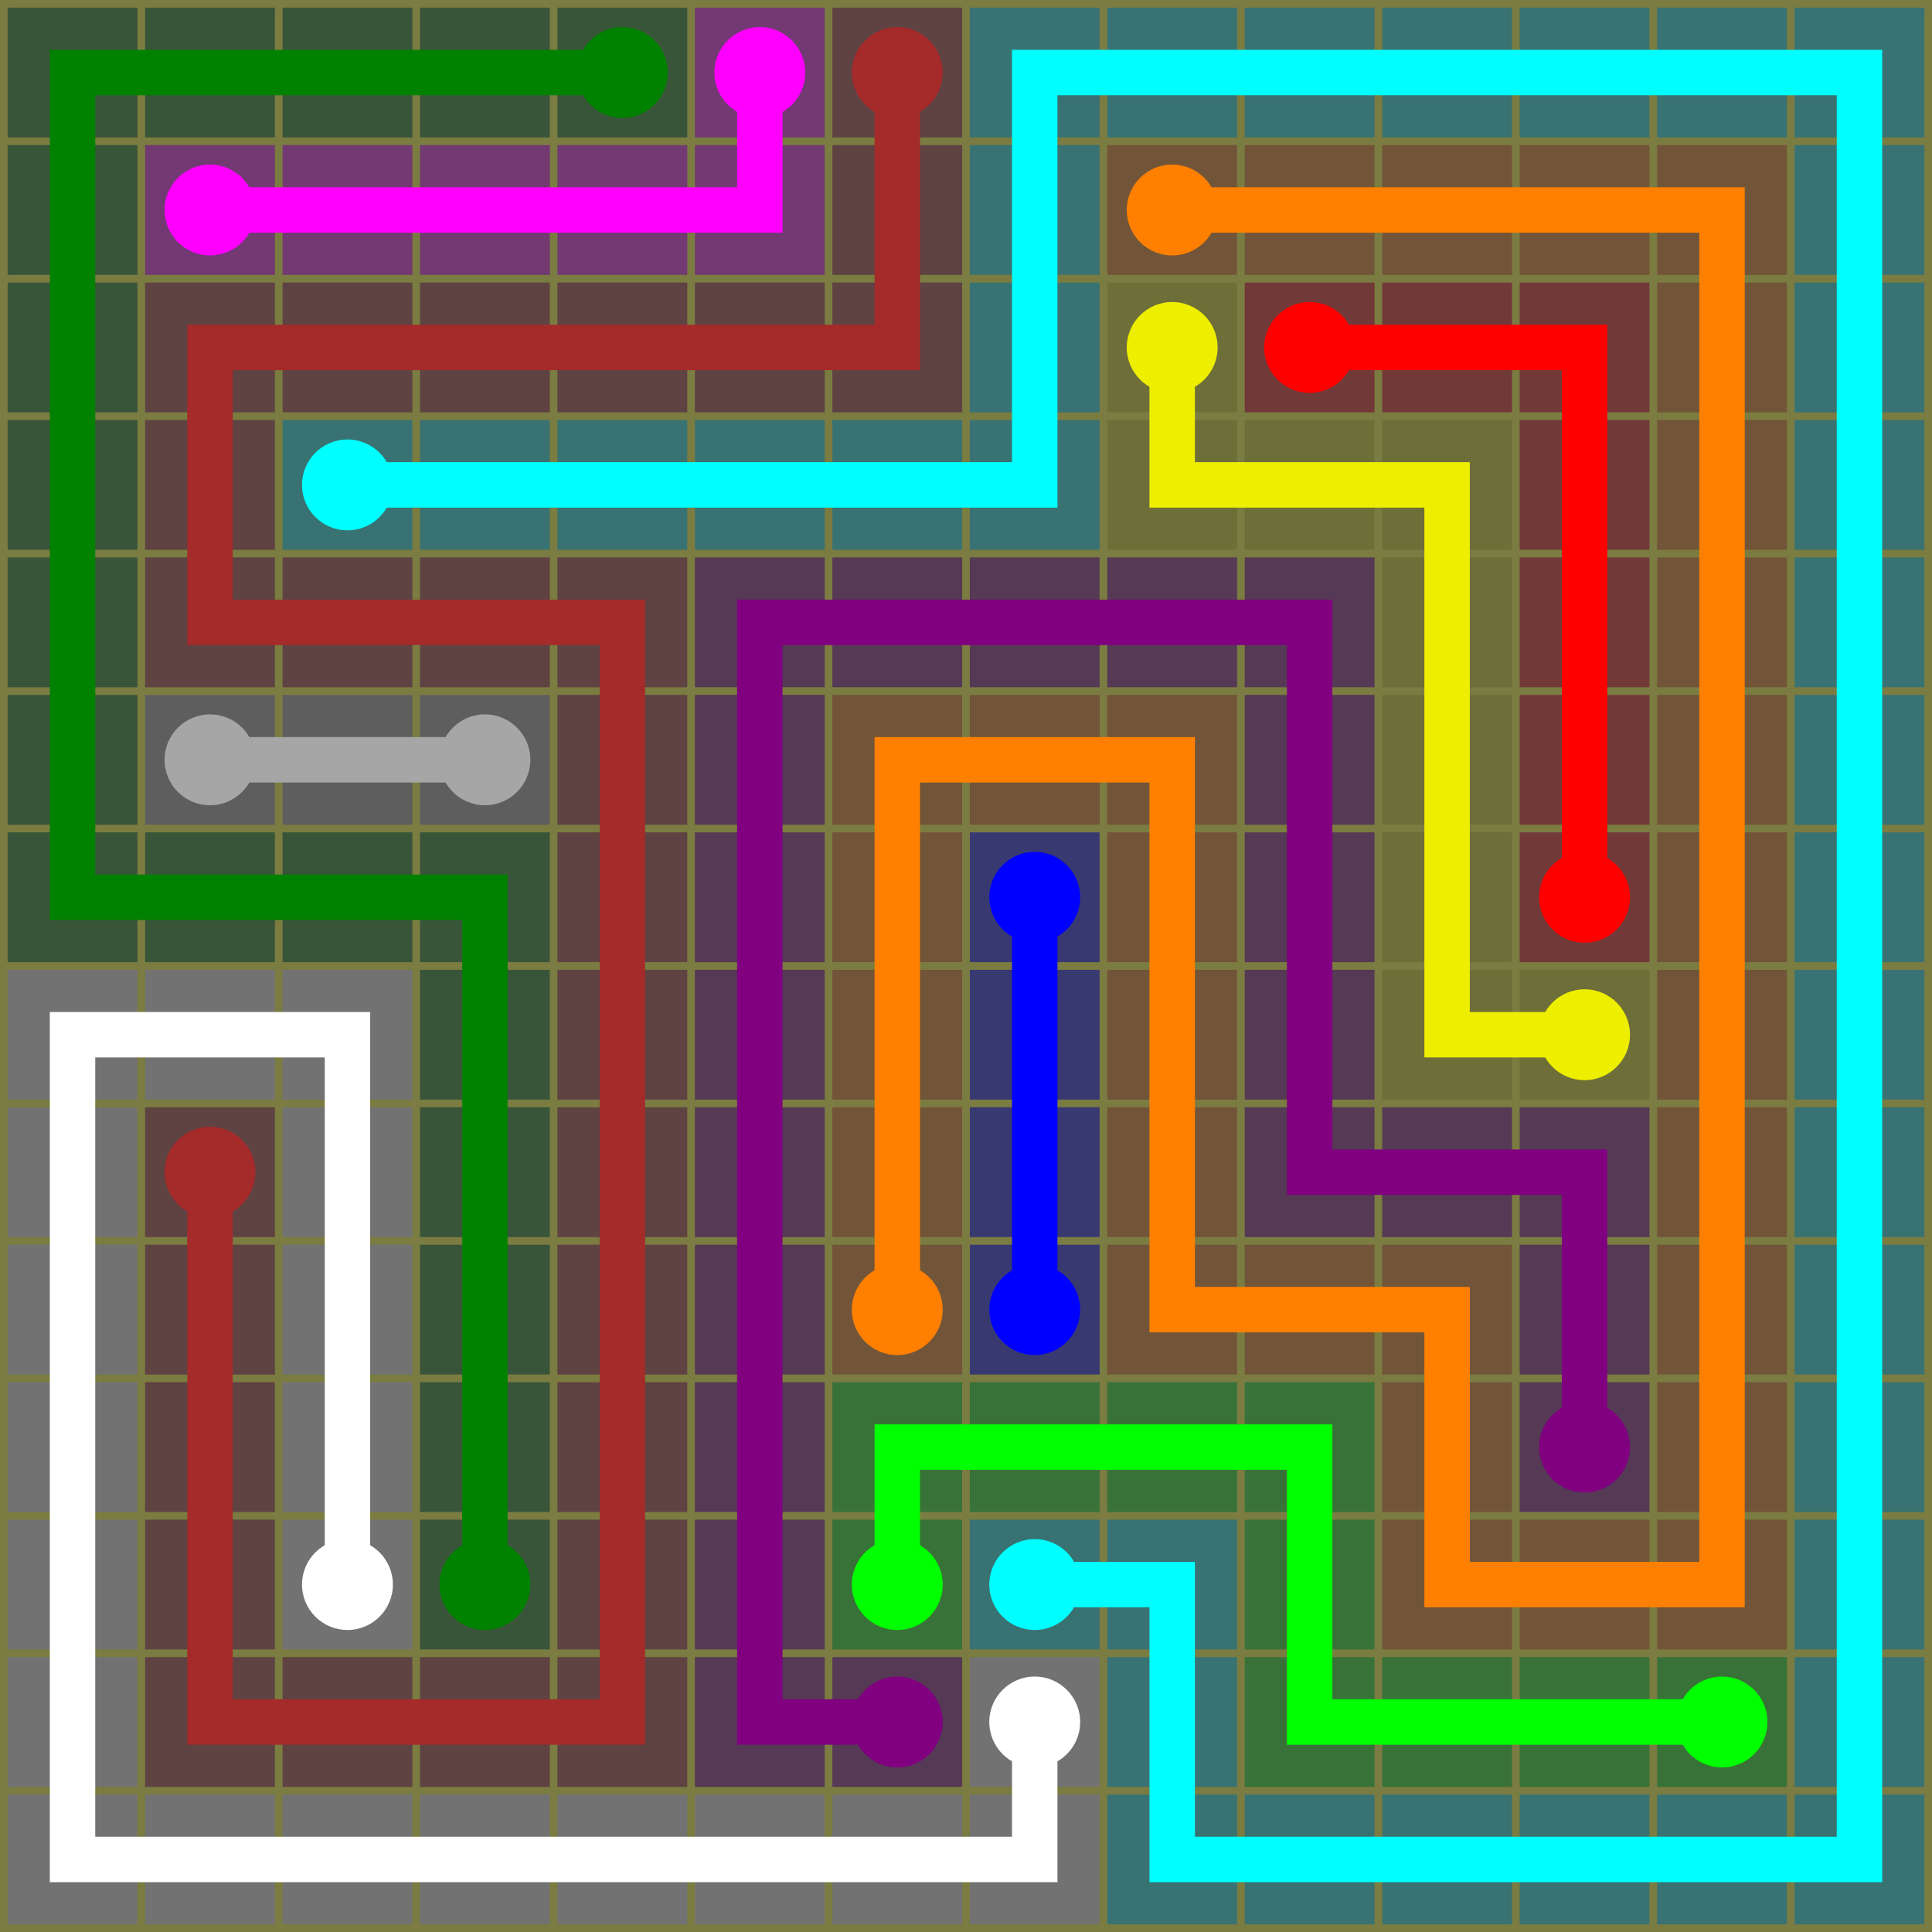 <svg xmlns="http://www.w3.org/2000/svg" width="253" height="253">
  <rect width="253" height="253" style="fill: #7b7c41;" />
  <rect x="1" y="1" width="17" height="17" style="fill: #395539;" />
  <rect x="19" y="1" width="17" height="17" style="fill: #395539;" />
  <rect x="37" y="1" width="17" height="17" style="fill: #395539;" />
  <rect x="55" y="1" width="17" height="17" style="fill: #395539;" />
  <rect x="73" y="1" width="17" height="17" style="fill: #395539;" />
  <circle cx="81.5" cy="9.5" r="5.95" style="fill: #008100;" />
  <rect x="91" y="1" width="17" height="17" style="fill: #723972;" />
  <circle cx="99.5" cy="9.5" r="5.95" style="fill: #ff00ff;" />
  <rect x="109" y="1" width="17" height="17" style="fill: #5f4242;" />
  <circle cx="117.5" cy="9.5" r="5.95" style="fill: #a52a2a;" />
  <rect x="127" y="1" width="17" height="17" style="fill: #397272;" />
  <rect x="145" y="1" width="17" height="17" style="fill: #397272;" />
  <rect x="163" y="1" width="17" height="17" style="fill: #397272;" />
  <rect x="181" y="1" width="17" height="17" style="fill: #397272;" />
  <rect x="199" y="1" width="17" height="17" style="fill: #397272;" />
  <rect x="217" y="1" width="17" height="17" style="fill: #397272;" />
  <rect x="235" y="1" width="17" height="17" style="fill: #397272;" />
  <rect x="1" y="19" width="17" height="17" style="fill: #395539;" />
  <rect x="19" y="19" width="17" height="17" style="fill: #723972;" />
  <circle cx="27.5" cy="27.5" r="5.95" style="fill: #ff00ff;" />
  <rect x="37" y="19" width="17" height="17" style="fill: #723972;" />
  <rect x="55" y="19" width="17" height="17" style="fill: #723972;" />
  <rect x="73" y="19" width="17" height="17" style="fill: #723972;" />
  <rect x="91" y="19" width="17" height="17" style="fill: #723972;" />
  <rect x="109" y="19" width="17" height="17" style="fill: #5f4242;" />
  <rect x="127" y="19" width="17" height="17" style="fill: #397272;" />
  <rect x="145" y="19" width="17" height="17" style="fill: #725539;" />
  <circle cx="153.5" cy="27.5" r="5.95" style="fill: #ff8000;" />
  <rect x="163" y="19" width="17" height="17" style="fill: #725539;" />
  <rect x="181" y="19" width="17" height="17" style="fill: #725539;" />
  <rect x="199" y="19" width="17" height="17" style="fill: #725539;" />
  <rect x="217" y="19" width="17" height="17" style="fill: #725539;" />
  <rect x="235" y="19" width="17" height="17" style="fill: #397272;" />
  <rect x="1" y="37" width="17" height="17" style="fill: #395539;" />
  <rect x="19" y="37" width="17" height="17" style="fill: #5f4242;" />
  <rect x="37" y="37" width="17" height="17" style="fill: #5f4242;" />
  <rect x="55" y="37" width="17" height="17" style="fill: #5f4242;" />
  <rect x="73" y="37" width="17" height="17" style="fill: #5f4242;" />
  <rect x="91" y="37" width="17" height="17" style="fill: #5f4242;" />
  <rect x="109" y="37" width="17" height="17" style="fill: #5f4242;" />
  <rect x="127" y="37" width="17" height="17" style="fill: #397272;" />
  <rect x="145" y="37" width="17" height="17" style="fill: #6e6e39;" />
  <circle cx="153.5" cy="45.5" r="5.95" style="fill: #eeee00;" />
  <rect x="163" y="37" width="17" height="17" style="fill: #723939;" />
  <circle cx="171.5" cy="45.5" r="5.95" style="fill: #ff0000;" />
  <rect x="181" y="37" width="17" height="17" style="fill: #723939;" />
  <rect x="199" y="37" width="17" height="17" style="fill: #723939;" />
  <rect x="217" y="37" width="17" height="17" style="fill: #725539;" />
  <rect x="235" y="37" width="17" height="17" style="fill: #397272;" />
  <rect x="1" y="55" width="17" height="17" style="fill: #395539;" />
  <rect x="19" y="55" width="17" height="17" style="fill: #5f4242;" />
  <rect x="37" y="55" width="17" height="17" style="fill: #397272;" />
  <circle cx="45.5" cy="63.5" r="5.95" style="fill: #00ffff;" />
  <rect x="55" y="55" width="17" height="17" style="fill: #397272;" />
  <rect x="73" y="55" width="17" height="17" style="fill: #397272;" />
  <rect x="91" y="55" width="17" height="17" style="fill: #397272;" />
  <rect x="109" y="55" width="17" height="17" style="fill: #397272;" />
  <rect x="127" y="55" width="17" height="17" style="fill: #397272;" />
  <rect x="145" y="55" width="17" height="17" style="fill: #6e6e39;" />
  <rect x="163" y="55" width="17" height="17" style="fill: #6e6e39;" />
  <rect x="181" y="55" width="17" height="17" style="fill: #6e6e39;" />
  <rect x="199" y="55" width="17" height="17" style="fill: #723939;" />
  <rect x="217" y="55" width="17" height="17" style="fill: #725539;" />
  <rect x="235" y="55" width="17" height="17" style="fill: #397272;" />
  <rect x="1" y="73" width="17" height="17" style="fill: #395539;" />
  <rect x="19" y="73" width="17" height="17" style="fill: #5f4242;" />
  <rect x="37" y="73" width="17" height="17" style="fill: #5f4242;" />
  <rect x="55" y="73" width="17" height="17" style="fill: #5f4242;" />
  <rect x="73" y="73" width="17" height="17" style="fill: #5f4242;" />
  <rect x="91" y="73" width="17" height="17" style="fill: #553955;" />
  <rect x="109" y="73" width="17" height="17" style="fill: #553955;" />
  <rect x="127" y="73" width="17" height="17" style="fill: #553955;" />
  <rect x="145" y="73" width="17" height="17" style="fill: #553955;" />
  <rect x="163" y="73" width="17" height="17" style="fill: #553955;" />
  <rect x="181" y="73" width="17" height="17" style="fill: #6e6e39;" />
  <rect x="199" y="73" width="17" height="17" style="fill: #723939;" />
  <rect x="217" y="73" width="17" height="17" style="fill: #725539;" />
  <rect x="235" y="73" width="17" height="17" style="fill: #397272;" />
  <rect x="1" y="91" width="17" height="17" style="fill: #395539;" />
  <rect x="19" y="91" width="17" height="17" style="fill: #5f5e5f;" />
  <circle cx="27.5" cy="99.5" r="5.95" style="fill: #a6a6a6;" />
  <rect x="37" y="91" width="17" height="17" style="fill: #5f5e5f;" />
  <rect x="55" y="91" width="17" height="17" style="fill: #5f5e5f;" />
  <circle cx="63.5" cy="99.5" r="5.95" style="fill: #a6a6a6;" />
  <rect x="73" y="91" width="17" height="17" style="fill: #5f4242;" />
  <rect x="91" y="91" width="17" height="17" style="fill: #553955;" />
  <rect x="109" y="91" width="17" height="17" style="fill: #725539;" />
  <rect x="127" y="91" width="17" height="17" style="fill: #725539;" />
  <rect x="145" y="91" width="17" height="17" style="fill: #725539;" />
  <rect x="163" y="91" width="17" height="17" style="fill: #553955;" />
  <rect x="181" y="91" width="17" height="17" style="fill: #6e6e39;" />
  <rect x="199" y="91" width="17" height="17" style="fill: #723939;" />
  <rect x="217" y="91" width="17" height="17" style="fill: #725539;" />
  <rect x="235" y="91" width="17" height="17" style="fill: #397272;" />
  <rect x="1" y="109" width="17" height="17" style="fill: #395539;" />
  <rect x="19" y="109" width="17" height="17" style="fill: #395539;" />
  <rect x="37" y="109" width="17" height="17" style="fill: #395539;" />
  <rect x="55" y="109" width="17" height="17" style="fill: #395539;" />
  <rect x="73" y="109" width="17" height="17" style="fill: #5f4242;" />
  <rect x="91" y="109" width="17" height="17" style="fill: #553955;" />
  <rect x="109" y="109" width="17" height="17" style="fill: #725539;" />
  <rect x="127" y="109" width="17" height="17" style="fill: #393972;" />
  <circle cx="135.5" cy="117.5" r="5.95" style="fill: #0000ff;" />
  <rect x="145" y="109" width="17" height="17" style="fill: #725539;" />
  <rect x="163" y="109" width="17" height="17" style="fill: #553955;" />
  <rect x="181" y="109" width="17" height="17" style="fill: #6e6e39;" />
  <rect x="199" y="109" width="17" height="17" style="fill: #723939;" />
  <circle cx="207.5" cy="117.5" r="5.95" style="fill: #ff0000;" />
  <rect x="217" y="109" width="17" height="17" style="fill: #725539;" />
  <rect x="235" y="109" width="17" height="17" style="fill: #397272;" />
  <rect x="1" y="127" width="17" height="17" style="fill: #727272;" />
  <rect x="19" y="127" width="17" height="17" style="fill: #727272;" />
  <rect x="37" y="127" width="17" height="17" style="fill: #727272;" />
  <rect x="55" y="127" width="17" height="17" style="fill: #395539;" />
  <rect x="73" y="127" width="17" height="17" style="fill: #5f4242;" />
  <rect x="91" y="127" width="17" height="17" style="fill: #553955;" />
  <rect x="109" y="127" width="17" height="17" style="fill: #725539;" />
  <rect x="127" y="127" width="17" height="17" style="fill: #393972;" />
  <rect x="145" y="127" width="17" height="17" style="fill: #725539;" />
  <rect x="163" y="127" width="17" height="17" style="fill: #553955;" />
  <rect x="181" y="127" width="17" height="17" style="fill: #6e6e39;" />
  <rect x="199" y="127" width="17" height="17" style="fill: #6e6e39;" />
  <circle cx="207.5" cy="135.5" r="5.95" style="fill: #eeee00;" />
  <rect x="217" y="127" width="17" height="17" style="fill: #725539;" />
  <rect x="235" y="127" width="17" height="17" style="fill: #397272;" />
  <rect x="1" y="145" width="17" height="17" style="fill: #727272;" />
  <rect x="19" y="145" width="17" height="17" style="fill: #5f4242;" />
  <circle cx="27.5" cy="153.5" r="5.95" style="fill: #a52a2a;" />
  <rect x="37" y="145" width="17" height="17" style="fill: #727272;" />
  <rect x="55" y="145" width="17" height="17" style="fill: #395539;" />
  <rect x="73" y="145" width="17" height="17" style="fill: #5f4242;" />
  <rect x="91" y="145" width="17" height="17" style="fill: #553955;" />
  <rect x="109" y="145" width="17" height="17" style="fill: #725539;" />
  <rect x="127" y="145" width="17" height="17" style="fill: #393972;" />
  <rect x="145" y="145" width="17" height="17" style="fill: #725539;" />
  <rect x="163" y="145" width="17" height="17" style="fill: #553955;" />
  <rect x="181" y="145" width="17" height="17" style="fill: #553955;" />
  <rect x="199" y="145" width="17" height="17" style="fill: #553955;" />
  <rect x="217" y="145" width="17" height="17" style="fill: #725539;" />
  <rect x="235" y="145" width="17" height="17" style="fill: #397272;" />
  <rect x="1" y="163" width="17" height="17" style="fill: #727272;" />
  <rect x="19" y="163" width="17" height="17" style="fill: #5f4242;" />
  <rect x="37" y="163" width="17" height="17" style="fill: #727272;" />
  <rect x="55" y="163" width="17" height="17" style="fill: #395539;" />
  <rect x="73" y="163" width="17" height="17" style="fill: #5f4242;" />
  <rect x="91" y="163" width="17" height="17" style="fill: #553955;" />
  <rect x="109" y="163" width="17" height="17" style="fill: #725539;" />
  <circle cx="117.5" cy="171.5" r="5.95" style="fill: #ff8000;" />
  <rect x="127" y="163" width="17" height="17" style="fill: #393972;" />
  <circle cx="135.5" cy="171.5" r="5.95" style="fill: #0000ff;" />
  <rect x="145" y="163" width="17" height="17" style="fill: #725539;" />
  <rect x="163" y="163" width="17" height="17" style="fill: #725539;" />
  <rect x="181" y="163" width="17" height="17" style="fill: #725539;" />
  <rect x="199" y="163" width="17" height="17" style="fill: #553955;" />
  <rect x="217" y="163" width="17" height="17" style="fill: #725539;" />
  <rect x="235" y="163" width="17" height="17" style="fill: #397272;" />
  <rect x="1" y="181" width="17" height="17" style="fill: #727272;" />
  <rect x="19" y="181" width="17" height="17" style="fill: #5f4242;" />
  <rect x="37" y="181" width="17" height="17" style="fill: #727272;" />
  <rect x="55" y="181" width="17" height="17" style="fill: #395539;" />
  <rect x="73" y="181" width="17" height="17" style="fill: #5f4242;" />
  <rect x="91" y="181" width="17" height="17" style="fill: #553955;" />
  <rect x="109" y="181" width="17" height="17" style="fill: #397239;" />
  <rect x="127" y="181" width="17" height="17" style="fill: #397239;" />
  <rect x="145" y="181" width="17" height="17" style="fill: #397239;" />
  <rect x="163" y="181" width="17" height="17" style="fill: #397239;" />
  <rect x="181" y="181" width="17" height="17" style="fill: #725539;" />
  <rect x="199" y="181" width="17" height="17" style="fill: #553955;" />
  <circle cx="207.5" cy="189.5" r="5.95" style="fill: #800080;" />
  <rect x="217" y="181" width="17" height="17" style="fill: #725539;" />
  <rect x="235" y="181" width="17" height="17" style="fill: #397272;" />
  <rect x="1" y="199" width="17" height="17" style="fill: #727272;" />
  <rect x="19" y="199" width="17" height="17" style="fill: #5f4242;" />
  <rect x="37" y="199" width="17" height="17" style="fill: #727272;" />
  <circle cx="45.5" cy="207.5" r="5.95" style="fill: #ffffff;" />
  <rect x="55" y="199" width="17" height="17" style="fill: #395539;" />
  <circle cx="63.5" cy="207.5" r="5.95" style="fill: #008100;" />
  <rect x="73" y="199" width="17" height="17" style="fill: #5f4242;" />
  <rect x="91" y="199" width="17" height="17" style="fill: #553955;" />
  <rect x="109" y="199" width="17" height="17" style="fill: #397239;" />
  <circle cx="117.5" cy="207.5" r="5.95" style="fill: #00ff00;" />
  <rect x="127" y="199" width="17" height="17" style="fill: #397272;" />
  <circle cx="135.5" cy="207.5" r="5.95" style="fill: #00ffff;" />
  <rect x="145" y="199" width="17" height="17" style="fill: #397272;" />
  <rect x="163" y="199" width="17" height="17" style="fill: #397239;" />
  <rect x="181" y="199" width="17" height="17" style="fill: #725539;" />
  <rect x="199" y="199" width="17" height="17" style="fill: #725539;" />
  <rect x="217" y="199" width="17" height="17" style="fill: #725539;" />
  <rect x="235" y="199" width="17" height="17" style="fill: #397272;" />
  <rect x="1" y="217" width="17" height="17" style="fill: #727272;" />
  <rect x="19" y="217" width="17" height="17" style="fill: #5f4242;" />
  <rect x="37" y="217" width="17" height="17" style="fill: #5f4242;" />
  <rect x="55" y="217" width="17" height="17" style="fill: #5f4242;" />
  <rect x="73" y="217" width="17" height="17" style="fill: #5f4242;" />
  <rect x="91" y="217" width="17" height="17" style="fill: #553955;" />
  <rect x="109" y="217" width="17" height="17" style="fill: #553955;" />
  <circle cx="117.5" cy="225.5" r="5.95" style="fill: #800080;" />
  <rect x="127" y="217" width="17" height="17" style="fill: #727272;" />
  <circle cx="135.5" cy="225.5" r="5.95" style="fill: #ffffff;" />
  <rect x="145" y="217" width="17" height="17" style="fill: #397272;" />
  <rect x="163" y="217" width="17" height="17" style="fill: #397239;" />
  <rect x="181" y="217" width="17" height="17" style="fill: #397239;" />
  <rect x="199" y="217" width="17" height="17" style="fill: #397239;" />
  <rect x="217" y="217" width="17" height="17" style="fill: #397239;" />
  <circle cx="225.5" cy="225.5" r="5.95" style="fill: #00ff00;" />
  <rect x="235" y="217" width="17" height="17" style="fill: #397272;" />
  <rect x="1" y="235" width="17" height="17" style="fill: #727272;" />
  <rect x="19" y="235" width="17" height="17" style="fill: #727272;" />
  <rect x="37" y="235" width="17" height="17" style="fill: #727272;" />
  <rect x="55" y="235" width="17" height="17" style="fill: #727272;" />
  <rect x="73" y="235" width="17" height="17" style="fill: #727272;" />
  <rect x="91" y="235" width="17" height="17" style="fill: #727272;" />
  <rect x="109" y="235" width="17" height="17" style="fill: #727272;" />
  <rect x="127" y="235" width="17" height="17" style="fill: #727272;" />
  <rect x="145" y="235" width="17" height="17" style="fill: #397272;" />
  <rect x="163" y="235" width="17" height="17" style="fill: #397272;" />
  <rect x="181" y="235" width="17" height="17" style="fill: #397272;" />
  <rect x="199" y="235" width="17" height="17" style="fill: #397272;" />
  <rect x="217" y="235" width="17" height="17" style="fill: #397272;" />
  <rect x="235" y="235" width="17" height="17" style="fill: #397272;" />
  <path d="M 63.5,207.5 v -18 v -18 v -18 v -18 v -18 h -18 h -18 h -18 v -18 v -18 v -18 v -18 v -18 v -18 h 18 h 18 h 18 h 18  " style="stroke: #008100; stroke-width: 5.95; fill: none; stroke-linecap: round" />
  <path d="M 27.5,27.5 h 18 h 18 h 18 h 18 v -18  " style="stroke: #ff00ff; stroke-width: 5.95; fill: none; stroke-linecap: round" />
  <path d="M 27.5,153.5 v 18 v 18 v 18 v 18 h 18 h 18 h 18 v -18 v -18 v -18 v -18 v -18 v -18 v -18 v -18 h -18 h -18 h -18 v -18 v -18 h 18 h 18 h 18 h 18 h 18 v -18 v -18  " style="stroke: #a52a2a; stroke-width: 5.95; fill: none; stroke-linecap: round" />
  <path d="M 117.5,171.5 v -18 v -18 v -18 v -18 h 18 h 18 v 18 v 18 v 18 v 18 h 18 h 18 v 18 v 18 h 18 h 18 v -18 v -18 v -18 v -18 v -18 v -18 v -18 v -18 v -18 v -18 h -18 h -18 h -18 h -18  " style="stroke: #ff8000; stroke-width: 5.95; fill: none; stroke-linecap: round" />
  <path d="M 207.5,135.5 h -18 v -18 v -18 v -18 v -18 h -18 h -18 v -18  " style="stroke: #eeee00; stroke-width: 5.95; fill: none; stroke-linecap: round" />
  <path d="M 207.5,117.5 v -18 v -18 v -18 v -18 h -18 h -18  " style="stroke: #ff0000; stroke-width: 5.95; fill: none; stroke-linecap: round" />
  <path d="M 135.5,207.5 h 18 v 18 v 18 h 18 h 18 h 18 h 18 h 18 v -18 v -18 v -18 v -18 v -18 v -18 v -18 v -18 v -18 v -18 v -18 v -18 v -18 h -18 h -18 h -18 h -18 h -18 h -18 v 18 v 18 v 18 h -18 h -18 h -18 h -18 h -18  " style="stroke: #00ffff; stroke-width: 5.95; fill: none; stroke-linecap: round" />
  <path d="M 63.5,99.5 h -18 h -18  " style="stroke: #a6a6a6; stroke-width: 5.95; fill: none; stroke-linecap: round" />
  <path d="M 135.5,117.5 v 18 v 18 v 18  " style="stroke: #0000ff; stroke-width: 5.95; fill: none; stroke-linecap: round" />
  <path d="M 207.5,189.5 v -18 v -18 h -18 h -18 v -18 v -18 v -18 v -18 h -18 h -18 h -18 h -18 v 18 v 18 v 18 v 18 v 18 v 18 v 18 v 18 h 18  " style="stroke: #800080; stroke-width: 5.95; fill: none; stroke-linecap: round" />
  <path d="M 45.5,207.5 v -18 v -18 v -18 v -18 h -18 h -18 v 18 v 18 v 18 v 18 v 18 v 18 h 18 h 18 h 18 h 18 h 18 h 18 h 18 v -18  " style="stroke: #ffffff; stroke-width: 5.95; fill: none; stroke-linecap: round" />
  <path d="M 117.5,207.5 v -18 h 18 h 18 h 18 v 18 v 18 h 18 h 18 h 18  " style="stroke: #00ff00; stroke-width: 5.95; fill: none; stroke-linecap: round" />
</svg>
